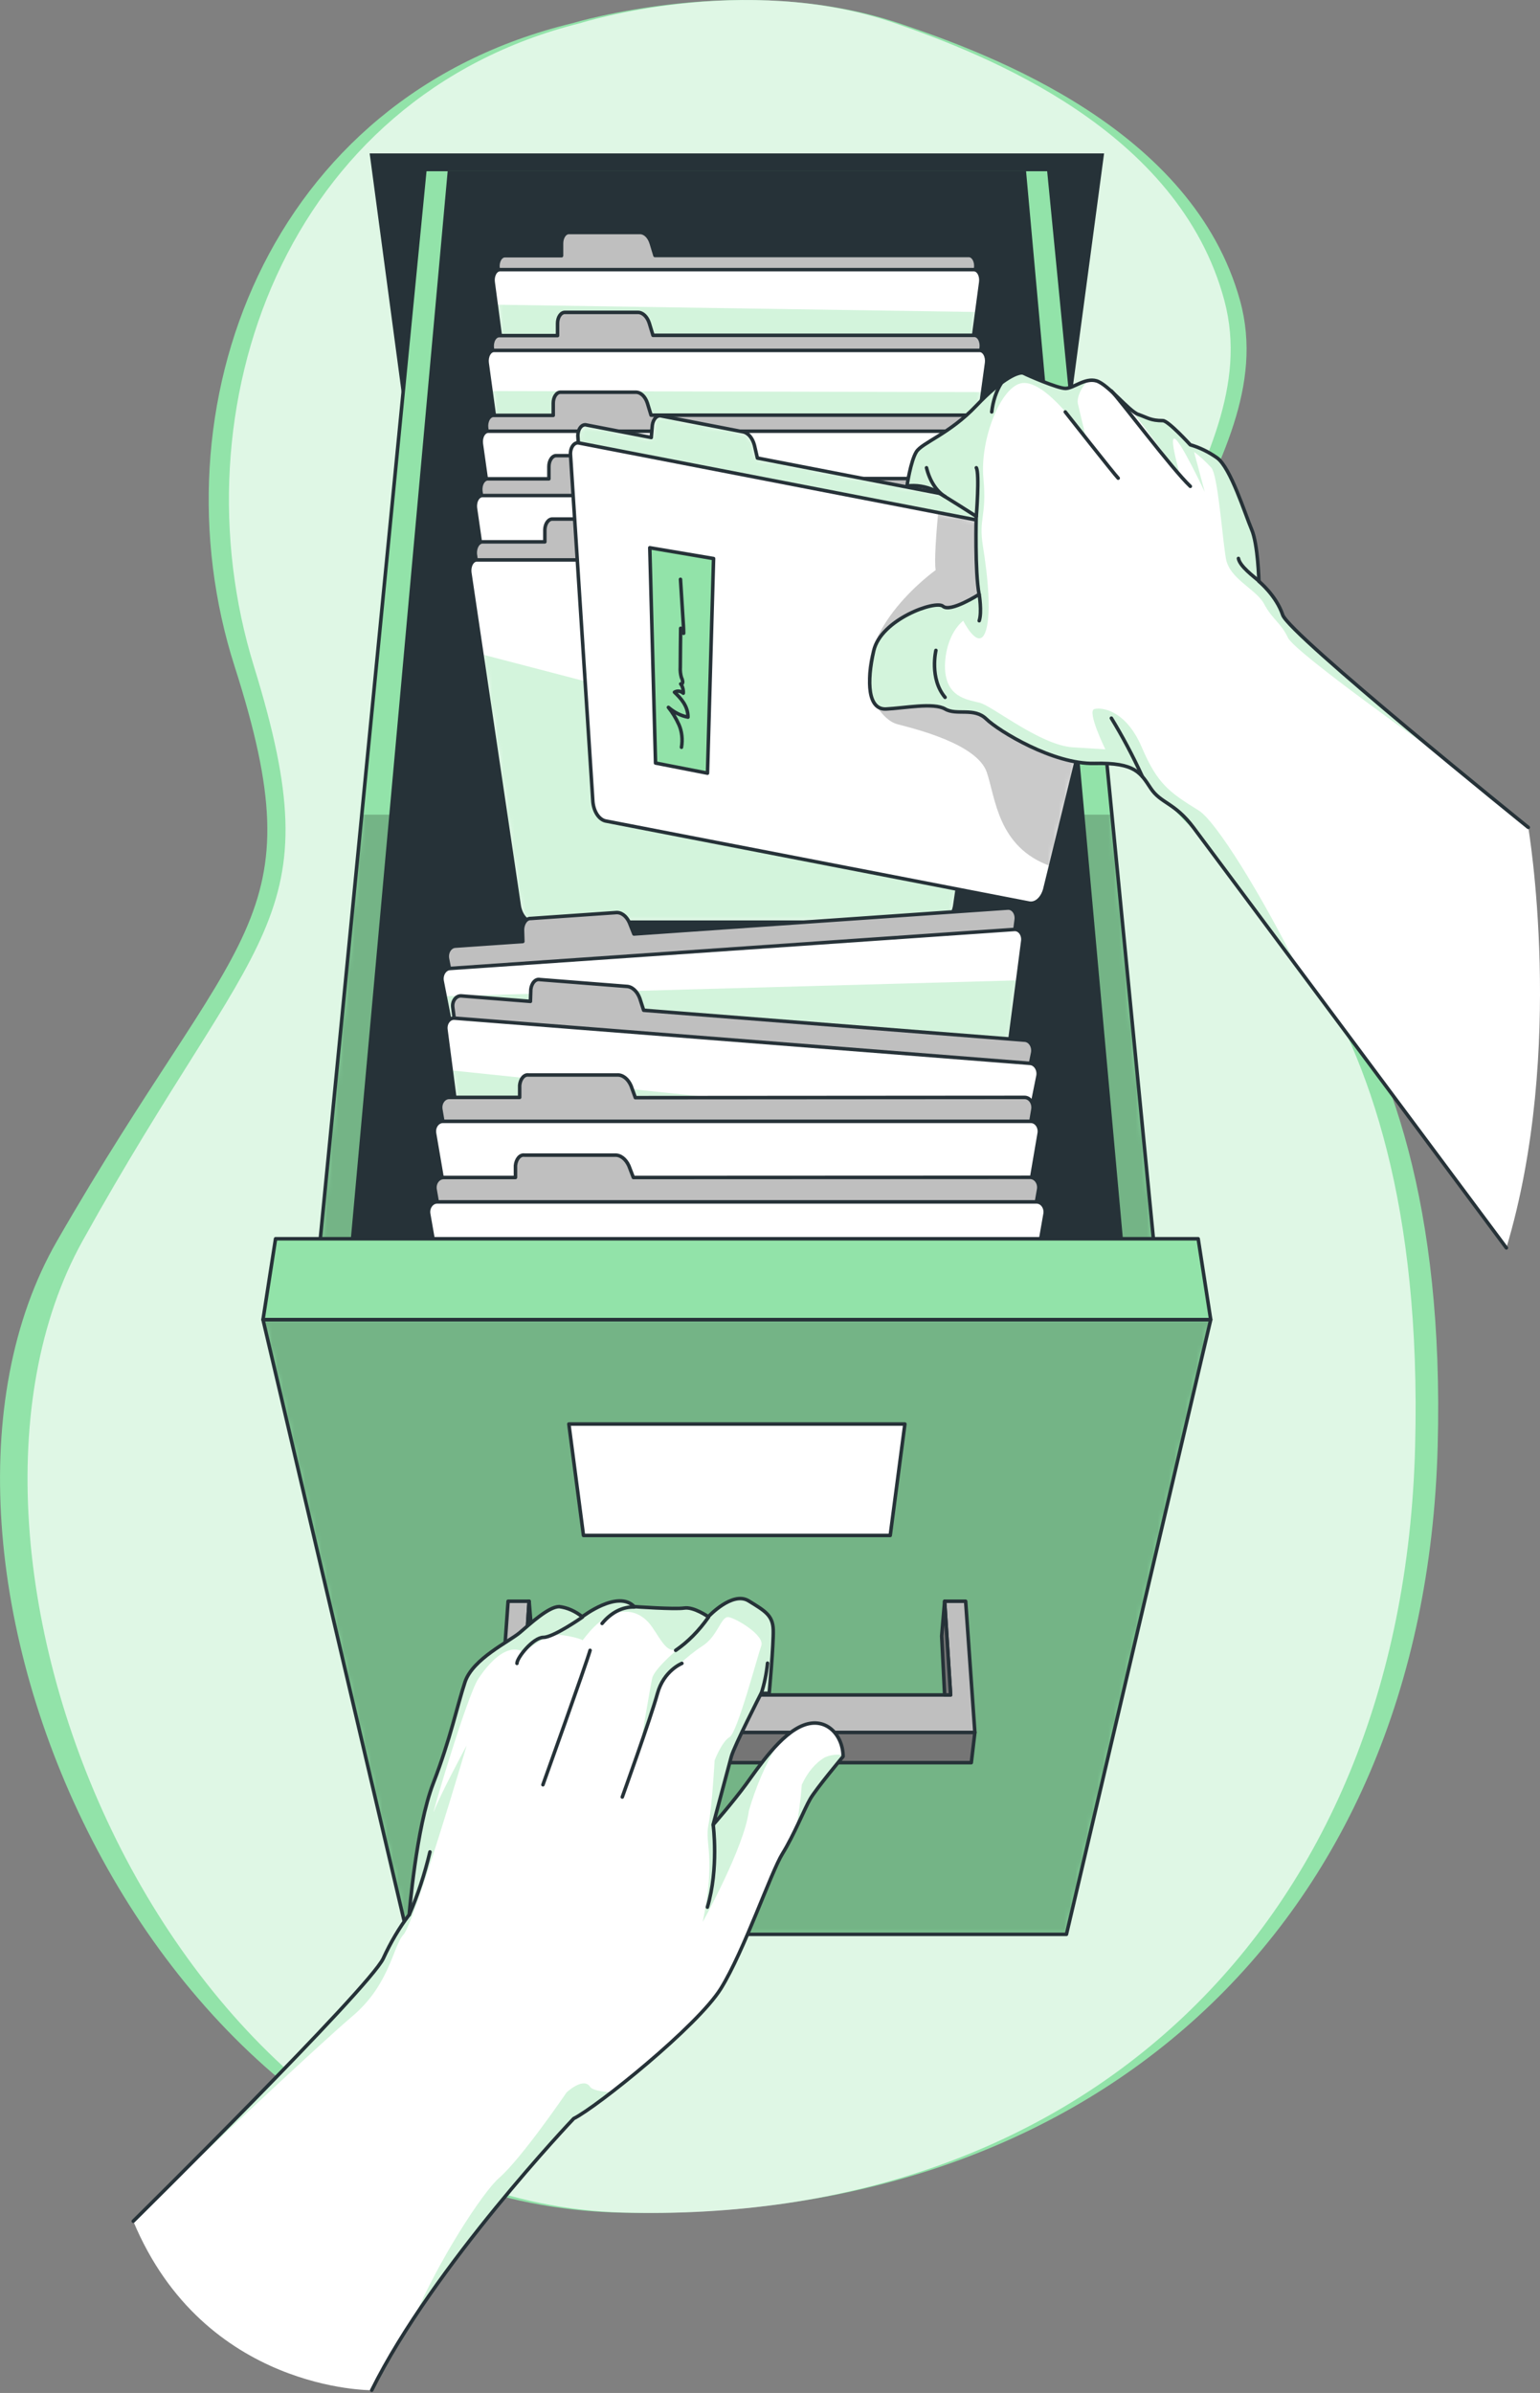 <svg width="280" height="435" viewBox="0 0 280 435" fill="none" xmlns="http://www.w3.org/2000/svg">
<rect x="0" y="0" width="280" height="435" fill="#808080" stroke="none"/>
<g clip-path="url(#clip0_25_14)">
<path d="M104.177 4.193C104.177 4.193 135.156 -5.239 163.344 4.193C180.584 9.96 216.887 23.636 225.461 54.633C234.035 85.63 192.771 112.074 213.042 143.519C221.788 157.085 263.754 174.974 261.394 262.964C259.033 350.954 197.545 404.591 112.094 402.201C26.642 399.81 -22.691 283.084 10.357 225.603C43.405 168.121 57.635 167.952 42.656 121.138C27.677 74.325 48.471 17.59 104.177 4.193Z" fill="#92E3A9"/>
<path opacity="0.7" d="M105.55 4.193C105.55 4.193 135.451 -5.239 162.657 4.193C179.297 9.96 214.337 23.636 222.613 54.633C230.888 85.63 191.061 112.074 210.625 143.519C219.067 157.085 259.573 174.974 257.294 262.964C255.016 350.954 195.669 404.591 113.192 402.201C30.715 399.81 -16.901 283.084 14.997 225.603C46.894 168.121 60.629 167.952 46.171 121.138C31.713 74.325 51.784 17.59 105.55 4.193Z" fill="white"/>
<path d="M187.4 127.523H80.545L67.21 27.889H200.742L187.4 127.523Z" fill="#263238"/>
<path d="M77.229 31.126L57.556 232.157H210.39L190.716 31.126" fill="#92E3A9"/>
<mask id="mask0_25_14" style="mask-type:luminance" maskUnits="userSpaceOnUse" x="57" y="31" width="154" height="202">
<path d="M77.236 31.126L57.556 232.157H210.396L190.716 31.126" fill="white"/>
</mask>
<g mask="url(#mask0_25_14)">
<path opacity="0.3" d="M210.396 232.157H57.556L65.784 148.091H202.167L210.396 232.157Z" fill="black" fill-opacity="0.7"/>
</g>
<path d="M77.229 31.126L57.556 232.157H210.39L190.716 31.126" stroke="#263238" stroke-width="0.64" stroke-linecap="round" stroke-linejoin="round"/>
<path d="M186.558 31.126H81.394L63.159 232.157H204.793L186.558 31.126Z" fill="#263238"/>
<path d="M176.168 46.445H119.083L118.42 44.254C118.242 43.659 117.953 43.155 117.588 42.801C117.224 42.448 116.798 42.26 116.364 42.262H103.421C103.069 42.262 102.732 42.472 102.483 42.845C102.234 43.219 102.095 43.726 102.095 44.254V46.485H91.784C91.598 46.486 91.414 46.548 91.246 46.668C91.078 46.788 90.93 46.962 90.812 47.178C90.694 47.394 90.609 47.647 90.564 47.918C90.519 48.189 90.514 48.472 90.55 48.746L98.985 111.746H168.967L177.401 48.746C177.442 48.469 177.441 48.182 177.398 47.906C177.354 47.63 177.271 47.372 177.152 47.151C177.034 46.93 176.884 46.752 176.713 46.63C176.543 46.508 176.357 46.445 176.168 46.445Z" fill="#BFBFBF" stroke="#263238" stroke-width="0.64" stroke-linecap="round" stroke-linejoin="round"/>
<path d="M178.323 51.276L177.593 56.715L170.1 112.682C169.993 113.522 169.693 114.28 169.254 114.825C168.815 115.371 168.263 115.669 167.693 115.67H100.258C99.688 115.669 99.136 115.371 98.697 114.825C98.258 114.28 97.959 113.522 97.851 112.682L90.212 55.39L89.662 51.276C89.626 51.004 89.63 50.724 89.674 50.455C89.718 50.186 89.801 49.935 89.917 49.719C90.032 49.504 90.178 49.329 90.344 49.207C90.51 49.086 90.691 49.02 90.875 49.015H177.076C177.263 49.013 177.448 49.073 177.618 49.191C177.788 49.31 177.938 49.484 178.057 49.7C178.177 49.917 178.262 50.171 178.308 50.443C178.354 50.716 178.359 51 178.323 51.276Z" fill="white"/>
<mask id="mask1_25_14" style="mask-type:luminance" maskUnits="userSpaceOnUse" x="89" y="49" width="90" height="67">
<path d="M178.323 51.276L177.593 56.715L170.1 112.682C169.993 113.522 169.693 114.28 169.254 114.825C168.815 115.371 168.263 115.669 167.693 115.67H100.258C99.688 115.669 99.136 115.371 98.697 114.825C98.258 114.28 97.959 113.522 97.851 112.682L90.212 55.39L89.662 51.276C89.626 51.004 89.63 50.724 89.674 50.455C89.718 50.186 89.801 49.935 89.917 49.719C90.032 49.504 90.178 49.329 90.344 49.207C90.51 49.086 90.691 49.02 90.875 49.015H177.076C177.263 49.013 177.448 49.073 177.618 49.191C177.788 49.31 177.938 49.484 178.057 49.7C178.177 49.917 178.262 50.171 178.308 50.443C178.354 50.716 178.359 51 178.323 51.276Z" fill="white"/>
</mask>
<g mask="url(#mask1_25_14)">
<path opacity="0.4" d="M177.593 56.715L170.101 112.682C169.993 113.522 169.694 114.28 169.254 114.825C168.815 115.371 168.263 115.669 167.694 115.67H100.258C99.688 115.669 99.136 115.371 98.697 114.825C98.258 114.28 97.959 113.522 97.851 112.682L90.212 55.39L177.593 56.715Z" fill="#92E3A9"/>
</g>
<path d="M178.323 51.276L177.593 56.715L170.1 112.682C169.993 113.522 169.693 114.28 169.254 114.825C168.815 115.371 168.263 115.669 167.693 115.67H100.258C99.688 115.669 99.136 115.371 98.697 114.825C98.258 114.28 97.959 113.522 97.851 112.682L90.212 55.39L89.662 51.276C89.626 51.004 89.63 50.724 89.674 50.455C89.718 50.186 89.801 49.935 89.917 49.719C90.032 49.504 90.178 49.329 90.344 49.207C90.51 49.086 90.691 49.02 90.875 49.015H177.076C177.263 49.013 177.448 49.073 177.618 49.191C177.788 49.31 177.938 49.484 178.057 49.7C178.177 49.917 178.262 50.171 178.308 50.443C178.354 50.716 178.359 51 178.323 51.276Z" stroke="#263238" stroke-width="0.64" stroke-linecap="round" stroke-linejoin="round"/>
<path d="M177.182 60.958H118.725L118.062 58.776C117.874 58.178 117.577 57.672 117.204 57.319C116.832 56.966 116.4 56.78 115.96 56.784H102.698C102.346 56.784 102.009 56.994 101.76 57.368C101.512 57.741 101.372 58.248 101.372 58.776V61.007H90.763C90.575 61.004 90.389 61.063 90.218 61.181C90.047 61.299 89.896 61.472 89.775 61.689C89.655 61.905 89.568 62.159 89.52 62.432C89.473 62.706 89.467 62.991 89.503 63.268L98.123 126.079H169.782L178.402 63.268C178.443 62.993 178.442 62.707 178.399 62.432C178.357 62.157 178.274 61.899 178.158 61.678C178.041 61.456 177.893 61.277 177.724 61.153C177.555 61.028 177.37 60.961 177.182 60.958Z" fill="#BFBFBF" stroke="#263238" stroke-width="0.64" stroke-linecap="round" stroke-linejoin="round"/>
<path d="M179.384 65.958L178.655 71.276L170.969 127.184C170.851 128.034 170.541 128.796 170.092 129.34C169.642 129.885 169.08 130.179 168.503 130.172H99.449C98.872 130.179 98.31 129.885 97.861 129.34C97.411 128.796 97.101 128.034 96.983 127.184L89.271 71.087L88.568 65.958C88.533 65.68 88.539 65.395 88.586 65.122C88.633 64.848 88.72 64.594 88.841 64.378C88.961 64.162 89.112 63.988 89.283 63.87C89.454 63.752 89.64 63.693 89.828 63.697H178.124C178.312 63.693 178.498 63.752 178.669 63.87C178.84 63.988 178.991 64.162 179.111 64.378C179.232 64.594 179.319 64.848 179.366 65.122C179.413 65.395 179.419 65.68 179.384 65.958Z" fill="white"/>
<mask id="mask2_25_14" style="mask-type:luminance" maskUnits="userSpaceOnUse" x="88" y="63" width="92" height="68">
<path d="M179.384 65.958L178.655 71.276L170.969 127.184C170.851 128.034 170.541 128.796 170.092 129.34C169.642 129.885 169.08 130.179 168.503 130.172H99.449C98.872 130.179 98.31 129.885 97.861 129.34C97.411 128.796 97.101 128.034 96.983 127.184L89.271 71.087L88.568 65.958C88.533 65.68 88.539 65.395 88.586 65.122C88.633 64.848 88.72 64.594 88.841 64.378C88.961 64.162 89.112 63.988 89.283 63.87C89.454 63.752 89.64 63.693 89.828 63.697H178.124C178.312 63.693 178.498 63.752 178.669 63.87C178.84 63.988 178.991 64.162 179.111 64.378C179.232 64.594 179.319 64.848 179.366 65.122C179.413 65.395 179.419 65.68 179.384 65.958Z" fill="white"/>
</mask>
<g mask="url(#mask2_25_14)">
<path opacity="0.4" d="M178.655 71.276L170.969 127.184C170.851 128.034 170.541 128.796 170.092 129.34C169.642 129.885 169.08 130.179 168.503 130.172H99.449C98.872 130.179 98.31 129.885 97.861 129.34C97.411 128.796 97.101 128.034 96.983 127.184L89.271 71.087L178.655 71.276Z" fill="#92E3A9"/>
</g>
<path d="M179.384 65.958L178.655 71.276L170.969 127.184C170.851 128.034 170.541 128.796 170.092 129.34C169.642 129.885 169.08 130.179 168.503 130.172H99.449C98.872 130.179 98.31 129.885 97.861 129.34C97.411 128.796 97.101 128.034 96.983 127.184L89.271 71.087L88.568 65.958C88.533 65.68 88.539 65.395 88.586 65.122C88.633 64.848 88.72 64.594 88.841 64.378C88.961 64.162 89.112 63.988 89.283 63.87C89.454 63.752 89.64 63.693 89.828 63.697H178.124C178.312 63.693 178.498 63.752 178.669 63.87C178.84 63.988 178.991 64.162 179.111 64.378C179.232 64.594 179.319 64.848 179.366 65.122C179.413 65.395 179.419 65.68 179.384 65.958Z" stroke="#263238" stroke-width="0.64" stroke-linecap="round" stroke-linejoin="round"/>
<path d="M178.19 75.47H118.374L117.71 73.289C117.515 72.684 117.21 72.176 116.829 71.823C116.449 71.471 116.009 71.288 115.562 71.297H101.956C101.778 71.288 101.601 71.334 101.436 71.431C101.27 71.527 101.119 71.673 100.992 71.859C100.865 72.044 100.763 72.267 100.694 72.512C100.625 72.758 100.59 73.022 100.59 73.289V75.51H89.761C89.572 75.501 89.383 75.556 89.21 75.67C89.036 75.785 88.881 75.956 88.757 76.172C88.633 76.388 88.543 76.642 88.493 76.917C88.443 77.192 88.435 77.48 88.469 77.761L97.307 140.382H170.644L179.483 77.761C179.521 77.478 179.516 77.185 179.468 76.905C179.421 76.625 179.331 76.365 179.207 76.144C179.082 75.924 178.926 75.749 178.75 75.632C178.574 75.515 178.383 75.46 178.19 75.47Z" fill="#BFBFBF" stroke="#263238" stroke-width="0.64" stroke-linecap="round" stroke-linejoin="round"/>
<path d="M179.158 78.388H88.793C88.605 78.379 88.417 78.434 88.244 78.548C88.071 78.662 87.918 78.833 87.794 79.047C87.671 79.262 87.581 79.516 87.531 79.79C87.482 80.063 87.473 80.35 87.507 80.629L96.127 141.677C96.254 142.534 96.574 143.3 97.033 143.845C97.492 144.389 98.062 144.679 98.647 144.665H169.312C169.897 144.679 170.467 144.389 170.926 143.845C171.385 143.3 171.705 142.534 171.831 141.677L180.451 80.629C180.485 80.349 180.477 80.061 180.427 79.787C180.377 79.513 180.287 79.258 180.162 79.043C180.038 78.828 179.884 78.658 179.71 78.544C179.536 78.431 179.348 78.378 179.158 78.388Z" fill="white" stroke="#263238" stroke-width="0.64" stroke-linecap="round" stroke-linejoin="round"/>
<path d="M179.205 86.994H118.015L117.319 84.823C117.114 84.215 116.8 83.706 116.412 83.354C116.024 83.002 115.578 82.821 115.124 82.831H101.2C101.019 82.816 100.839 82.856 100.67 82.95C100.5 83.043 100.345 83.187 100.214 83.374C100.083 83.56 99.979 83.785 99.908 84.034C99.837 84.283 99.8 84.552 99.801 84.823V87.044H88.747C88.556 87.029 88.365 87.08 88.188 87.191C88.011 87.302 87.853 87.472 87.726 87.687C87.599 87.902 87.505 88.157 87.453 88.434C87.4 88.71 87.389 89.001 87.421 89.285L96.459 151.727H171.486L180.524 89.285C180.562 88.999 180.555 88.703 180.505 88.421C180.456 88.138 180.364 87.877 180.236 87.656C180.109 87.435 179.95 87.261 179.771 87.146C179.593 87.032 179.399 86.98 179.205 86.994Z" fill="#BFBFBF" stroke="#263238" stroke-width="0.64" stroke-linecap="round" stroke-linejoin="round"/>
<path d="M180.193 90.082H87.759C87.568 90.067 87.377 90.118 87.2 90.229C87.023 90.34 86.866 90.51 86.738 90.725C86.611 90.94 86.517 91.195 86.465 91.472C86.412 91.748 86.401 92.039 86.433 92.323L95.245 153.191C95.39 154.047 95.724 154.803 96.193 155.335C96.662 155.867 97.237 156.144 97.825 156.119H170.101C170.688 156.144 171.264 155.867 171.733 155.335C172.202 154.803 172.536 154.047 172.68 153.191L181.493 92.323C181.524 92.043 181.514 91.755 181.462 91.482C181.411 91.208 181.32 90.955 181.196 90.741C181.071 90.526 180.917 90.356 180.744 90.242C180.57 90.128 180.382 90.073 180.193 90.082Z" fill="white" stroke="#263238" stroke-width="0.64" stroke-linecap="round" stroke-linejoin="round"/>
<path d="M180.213 98.518H117.657L116.948 96.347C116.733 95.735 116.409 95.224 116.012 94.872C115.615 94.52 115.161 94.341 114.7 94.355H100.49C100.131 94.328 99.779 94.516 99.511 94.878C99.244 95.24 99.083 95.747 99.064 96.287V98.498H87.739C87.551 98.496 87.364 98.555 87.192 98.669C87.02 98.784 86.866 98.953 86.74 99.164C86.615 99.375 86.521 99.624 86.464 99.894C86.408 100.164 86.39 100.449 86.413 100.73L95.656 162.982H172.322L181.565 100.73C181.586 100.447 181.567 100.16 181.508 99.89C181.449 99.62 181.352 99.371 181.224 99.162C181.096 98.952 180.939 98.787 180.765 98.675C180.59 98.564 180.402 98.511 180.213 98.518Z" fill="#BFBFBF" stroke="#263238" stroke-width="0.64" stroke-linecap="round" stroke-linejoin="round"/>
<path d="M181.221 101.785H86.731C86.541 101.773 86.351 101.824 86.176 101.935C86 102.047 85.843 102.215 85.716 102.429C85.59 102.642 85.496 102.895 85.442 103.17C85.388 103.445 85.376 103.734 85.405 104.016L87.62 118.957L94.41 164.705C94.568 165.57 94.916 166.33 95.397 166.862C95.879 167.393 96.465 167.665 97.062 167.633H170.93C171.527 167.665 172.114 167.393 172.595 166.862C173.076 166.33 173.424 165.57 173.582 164.705L176.897 142.264L182.573 104.026C182.605 103.739 182.593 103.445 182.538 103.167C182.483 102.888 182.387 102.631 182.257 102.416C182.127 102.2 181.966 102.032 181.787 101.922C181.607 101.813 181.414 101.766 181.221 101.785Z" fill="white"/>
<mask id="mask3_25_14" style="mask-type:luminance" maskUnits="userSpaceOnUse" x="85" y="101" width="98" height="67">
<path d="M181.221 101.785H86.731C86.541 101.773 86.351 101.824 86.176 101.935C86 102.047 85.843 102.215 85.716 102.429C85.59 102.642 85.496 102.895 85.442 103.17C85.388 103.445 85.376 103.734 85.405 104.016L87.62 118.957L94.41 164.705C94.568 165.57 94.916 166.33 95.397 166.862C95.879 167.393 96.465 167.665 97.062 167.633H170.93C171.527 167.665 172.114 167.393 172.595 166.862C173.076 166.33 173.424 165.57 173.582 164.705L176.897 142.264L182.573 104.026C182.605 103.739 182.593 103.445 182.538 103.167C182.483 102.888 182.387 102.631 182.257 102.416C182.127 102.2 181.966 102.032 181.787 101.922C181.607 101.813 181.414 101.766 181.221 101.785Z" fill="white"/>
</mask>
<g mask="url(#mask3_25_14)">
<path opacity="0.4" d="M87.593 118.947L94.383 164.695C94.541 165.56 94.889 166.32 95.37 166.852C95.852 167.383 96.439 167.655 97.036 167.623H170.93C171.527 167.655 172.113 167.383 172.595 166.852C173.076 166.32 173.424 165.56 173.582 164.695L176.897 142.254L87.593 118.947Z" fill="#92E3A9"/>
</g>
<path d="M181.221 101.785H86.731C86.541 101.773 86.351 101.824 86.176 101.935C86 102.047 85.843 102.215 85.716 102.429C85.59 102.642 85.496 102.895 85.442 103.17C85.388 103.445 85.376 103.734 85.405 104.016L87.62 118.957L94.41 164.705C94.568 165.57 94.916 166.33 95.397 166.862C95.879 167.393 96.465 167.665 97.062 167.633H170.93C171.527 167.665 172.114 167.393 172.595 166.862C173.076 166.33 173.424 165.57 173.582 164.705L176.897 142.264L182.573 104.026C182.605 103.739 182.593 103.445 182.538 103.167C182.483 102.888 182.387 102.631 182.257 102.416C182.127 102.2 181.966 102.032 181.787 101.922C181.607 101.813 181.414 101.766 181.221 101.785Z" stroke="#263238" stroke-width="0.64" stroke-linecap="round" stroke-linejoin="round"/>
<path d="M115.257 169.785L114.422 167.693C114.148 167.089 113.772 166.605 113.333 166.29C112.894 165.975 112.407 165.84 111.922 165.9L96.485 166.966C96.114 166.944 95.75 167.139 95.472 167.51C95.194 167.882 95.022 168.401 94.993 168.958L95.06 171.149L82.753 171.996C81.811 172.056 81.135 173.171 81.361 174.297L93.296 235.055L176.606 229.298L184.768 167.175C184.914 166.02 184.178 165.004 183.23 165.074L115.257 169.785Z" fill="#BFBFBF" stroke="#263238" stroke-width="0.64" stroke-linecap="round" stroke-linejoin="round"/>
<path d="M185.961 171.06L185.033 178.211L178.024 231.629C177.851 232.53 177.485 233.321 176.983 233.879C176.481 234.437 175.87 234.731 175.246 234.717L94.966 240.255C94.345 240.356 93.719 240.148 93.185 239.662C92.65 239.176 92.237 238.439 92.009 237.565L80.929 181.09L80.392 178.351C80.173 177.225 80.85 176.11 81.791 176.05L184.443 168.958C185.378 168.898 186.114 169.914 185.961 171.06Z" fill="white"/>
<mask id="mask4_25_14" style="mask-type:luminance" maskUnits="userSpaceOnUse" x="80" y="168" width="106" height="73">
<path d="M185.961 171.06L185.033 178.211L178.024 231.629C177.851 232.53 177.485 233.321 176.983 233.879C176.481 234.437 175.87 234.731 175.246 234.717L94.966 240.255C94.345 240.356 93.719 240.148 93.185 239.662C92.65 239.176 92.237 238.439 92.009 237.565L80.929 181.09L80.392 178.351C80.173 177.225 80.85 176.11 81.791 176.05L184.443 168.958C185.378 168.898 186.114 169.914 185.961 171.06Z" fill="white"/>
</mask>
<g mask="url(#mask4_25_14)">
<path opacity="0.4" d="M185.033 178.211L178.024 231.629C177.851 232.53 177.485 233.321 176.983 233.879C176.481 234.437 175.871 234.731 175.246 234.717L94.967 240.255C94.346 240.356 93.719 240.148 93.185 239.662C92.65 239.176 92.237 238.439 92.009 237.565L80.929 181.09L185.033 178.211Z" fill="#92E3A9"/>
</g>
<path d="M185.961 171.06L185.033 178.211L178.024 231.629C177.851 232.53 177.485 233.321 176.983 233.879C176.481 234.437 175.87 234.731 175.246 234.717L94.966 240.255C94.345 240.356 93.719 240.148 93.185 239.662C92.65 239.176 92.237 238.439 92.009 237.565L80.929 181.09L80.392 178.351C80.173 177.225 80.85 176.11 81.791 176.05L184.443 168.958C185.378 168.898 186.114 169.914 185.961 171.06Z" stroke="#263238" stroke-width="0.64" stroke-linecap="round" stroke-linejoin="round"/>
<path d="M117.028 183.65L116.318 181.458C116.074 180.813 115.721 180.274 115.295 179.897C114.87 179.52 114.386 179.316 113.891 179.307L98.169 178.072C97.793 177.985 97.409 178.123 97.099 178.456C96.789 178.789 96.578 179.291 96.512 179.855L96.439 182.036L83.893 181.04C82.932 180.96 82.176 181.966 82.322 183.112L90.431 245.155L175.392 251.829L187.759 191.399C187.984 190.273 187.301 189.158 186.34 189.088L117.028 183.65Z" fill="#BFBFBF" stroke="#263238" stroke-width="0.64" stroke-linecap="round" stroke-linejoin="round"/>
<path d="M188.72 195.612L186.731 205.453L176.692 254.518C176.45 255.395 176.023 256.13 175.477 256.608C174.931 257.087 174.296 257.283 173.668 257.167L91.797 250.743C91.165 250.757 90.548 250.461 90.038 249.9C89.528 249.34 89.154 248.544 88.972 247.635L82.043 194.576L81.075 187.156C80.923 186.01 81.685 185.004 82.647 185.084L187.301 193.301C188.263 193.381 188.952 194.497 188.72 195.612Z" fill="white"/>
<mask id="mask5_25_14" style="mask-type:luminance" maskUnits="userSpaceOnUse" x="81" y="185" width="108" height="73">
<path d="M188.72 195.612L186.731 205.453L176.692 254.518C176.45 255.395 176.023 256.13 175.477 256.608C174.931 257.087 174.296 257.283 173.668 257.167L91.797 250.743C91.165 250.757 90.548 250.461 90.038 249.9C89.528 249.34 89.154 248.544 88.972 247.635L82.043 194.576L81.075 187.156C80.923 186.01 81.685 185.004 82.647 185.084L187.301 193.301C188.263 193.381 188.952 194.497 188.72 195.612Z" fill="white"/>
</mask>
<g mask="url(#mask5_25_14)">
<path opacity="0.4" d="M186.704 205.453L176.665 254.518C176.423 255.395 175.997 256.13 175.451 256.608C174.904 257.087 174.269 257.283 173.641 257.167L91.771 250.743C91.139 250.757 90.521 250.461 90.011 249.9C89.502 249.34 89.127 248.544 88.946 247.635L82.017 194.576L186.704 205.453Z" fill="#92E3A9"/>
</g>
<path d="M188.72 195.612L186.731 205.453L176.692 254.518C176.45 255.395 176.023 256.13 175.477 256.608C174.931 257.087 174.296 257.283 173.668 257.167L91.797 250.743C91.165 250.757 90.548 250.461 90.038 249.9C89.528 249.34 89.154 248.544 88.972 247.635L82.043 194.576L81.075 187.156C80.923 186.01 81.685 185.004 82.647 185.084L187.301 193.301C188.263 193.381 188.952 194.497 188.72 195.612Z" stroke="#263238" stroke-width="0.64" stroke-linecap="round" stroke-linejoin="round"/>
<path d="M115.516 199.536L114.747 197.405C114.474 196.771 114.097 196.254 113.652 195.904C113.207 195.555 112.709 195.386 112.207 195.413H96.101C95.719 195.351 95.336 195.515 95.034 195.87C94.732 196.225 94.534 196.744 94.483 197.315V199.487H81.672C80.691 199.487 79.955 200.542 80.147 201.678L90.597 262.805H177.355L187.805 201.678C187.997 200.542 187.261 199.487 186.28 199.487L115.516 199.536Z" fill="#BFBFBF" stroke="#263238" stroke-width="0.64" stroke-linecap="round" stroke-linejoin="round"/>
<path d="M175.75 268.492H92.202C90.756 268.492 89.503 267.287 89.218 265.624L79.006 206.031C78.807 204.895 79.543 203.839 80.531 203.839H187.42C188.408 203.839 189.144 204.895 188.945 206.031L178.76 265.624C178.475 267.287 177.222 268.492 175.75 268.492Z" fill="white" stroke="#263238" stroke-width="0.64" stroke-linecap="round" stroke-linejoin="round"/>
<path d="M115.158 214.049L114.342 211.927C114.056 211.299 113.667 210.79 113.214 210.45C112.76 210.11 112.256 209.95 111.749 209.985H95.371C94.985 209.917 94.597 210.077 94.288 210.432C93.98 210.788 93.776 211.31 93.72 211.887V214.049H80.664C79.656 214.049 78.907 215.105 79.106 216.24L89.762 277.178H178.19L188.846 216.21C189.045 215.075 188.296 214.019 187.288 214.019L115.158 214.049Z" fill="#BFBFBF" stroke="#263238" stroke-width="0.64" stroke-linecap="round" stroke-linejoin="round"/>
<path d="M176.586 282.945H91.366C89.894 282.945 88.621 281.74 88.329 280.076L77.939 220.672C77.747 219.537 78.496 218.481 79.497 218.481H188.455C189.456 218.481 190.205 219.537 190.013 220.672L179.623 280.076C179.331 281.779 178.058 282.945 176.586 282.945Z" fill="white" stroke="#263238" stroke-width="0.64" stroke-linecap="round" stroke-linejoin="round"/>
<path d="M193.898 351.632H74.053L47.821 239.886H220.13L193.898 351.632Z" fill="#92E3A9"/>
<mask id="mask6_25_14" style="mask-type:luminance" maskUnits="userSpaceOnUse" x="47" y="239" width="174" height="113">
<path d="M193.898 351.642H74.053L47.821 239.896H220.13L193.898 351.642Z" fill="white"/>
</mask>
<g mask="url(#mask6_25_14)">
<path opacity="0.3" d="M193.898 351.632H74.053L47.821 239.886H220.13L193.898 351.632Z" fill="black" fill-opacity="0.7"/>
</g>
<path d="M193.898 351.632H74.053L47.821 239.886H220.13L193.898 351.632Z" stroke="#263238" stroke-width="0.64" stroke-linecap="round" stroke-linejoin="round"/>
<path d="M217.849 225.185H50.102L47.821 239.886H220.13L217.849 225.185Z" fill="#92E3A9" stroke="#263238" stroke-width="0.64" stroke-linecap="round" stroke-linejoin="round"/>
<path d="M92.38 291.082L90.696 314.938H177.248L175.571 291.082H171.752L172.839 308.115H95.106L96.2 291.082H92.38Z" fill="#BFBFBF" stroke="#263238" stroke-width="0.64" stroke-linecap="round" stroke-linejoin="round"/>
<path d="M176.599 320.426H91.353L90.696 314.938H177.248L176.599 320.426Z" fill="#757575" stroke="#263238" stroke-width="0.64" stroke-linecap="round" stroke-linejoin="round"/>
<path d="M171.752 291.082L171.215 297.407L171.752 308.115H172.839L171.752 291.082Z" fill="#757575" stroke="#263238" stroke-width="0.64" stroke-linecap="round" stroke-linejoin="round"/>
<path d="M96.2 291.082L96.731 297.407L96.2 308.115H95.106L96.2 291.082Z" fill="#757575" stroke="#263238" stroke-width="0.64" stroke-linecap="round" stroke-linejoin="round"/>
<path d="M161.859 279.12H106.087L103.428 258.87H164.524L161.859 279.12Z" fill="white" stroke="#263238" stroke-width="0.64" stroke-linecap="round" stroke-linejoin="round"/>
<path d="M137.709 83.269L137.165 80.928C136.989 80.261 136.694 79.68 136.313 79.248C135.932 78.816 135.479 78.55 135.003 78.478L120.256 75.619C119.89 75.514 119.511 75.631 119.201 75.944C118.892 76.258 118.678 76.743 118.605 77.293L118.413 79.534L106.663 77.263C106.468 77.201 106.266 77.207 106.072 77.279C105.878 77.351 105.698 77.488 105.544 77.68C105.391 77.871 105.268 78.112 105.185 78.385C105.102 78.658 105.061 78.955 105.065 79.255L109.249 144.137L188.819 159.546L203.818 98.379C203.872 98.091 203.882 97.789 203.848 97.494C203.814 97.2 203.736 96.921 203.62 96.678C203.504 96.435 203.353 96.234 203.178 96.091C203.004 95.947 202.81 95.865 202.611 95.849L137.709 83.269Z" fill="white"/>
<mask id="mask7_25_14" style="mask-type:luminance" maskUnits="userSpaceOnUse" x="105" y="75" width="99" height="85">
<path d="M137.709 83.269L137.165 80.928C136.989 80.261 136.694 79.68 136.313 79.248C135.932 78.816 135.479 78.55 135.003 78.478L120.256 75.619C119.89 75.514 119.511 75.631 119.201 75.944C118.892 76.258 118.678 76.743 118.605 77.293L118.413 79.534L106.663 77.263C106.468 77.201 106.266 77.207 106.072 77.279C105.878 77.351 105.698 77.488 105.544 77.68C105.391 77.871 105.268 78.112 105.185 78.385C105.102 78.658 105.061 78.955 105.065 79.255L109.249 144.137L188.819 159.546L203.818 98.379C203.872 98.091 203.882 97.789 203.848 97.494C203.814 97.2 203.736 96.921 203.62 96.678C203.504 96.435 203.353 96.234 203.178 96.091C203.004 95.947 202.81 95.865 202.611 95.849L137.709 83.269Z" fill="white"/>
</mask>
<g mask="url(#mask7_25_14)">
<path opacity="0.4" d="M137.709 83.269L137.165 80.928C136.989 80.261 136.694 79.68 136.313 79.248C135.932 78.816 135.479 78.55 135.003 78.478L120.256 75.619C119.89 75.514 119.511 75.631 119.201 75.944C118.892 76.258 118.678 76.743 118.605 77.293L118.413 79.534L106.663 77.263C106.468 77.201 106.266 77.207 106.072 77.279C105.878 77.351 105.698 77.488 105.544 77.68C105.391 77.871 105.268 78.112 105.185 78.385C105.102 78.658 105.061 78.955 105.065 79.255L109.249 144.137L188.819 159.546L203.818 98.379C203.872 98.091 203.882 97.789 203.848 97.494C203.814 97.2 203.736 96.921 203.62 96.678C203.504 96.435 203.353 96.234 203.178 96.091C203.004 95.947 202.81 95.865 202.611 95.849L137.709 83.269Z" fill="#92E3A9"/>
</g>
<path d="M137.709 83.269L137.165 80.928C136.989 80.261 136.694 79.68 136.313 79.248C135.932 78.816 135.479 78.55 135.003 78.478L120.256 75.619C119.89 75.514 119.511 75.631 119.201 75.944C118.892 76.258 118.678 76.743 118.605 77.293L118.413 79.534L106.663 77.263C106.468 77.201 106.266 77.207 106.072 77.279C105.878 77.351 105.698 77.488 105.544 77.68C105.391 77.871 105.268 78.112 105.185 78.385C105.102 78.658 105.061 78.955 105.065 79.255L109.249 144.137L188.819 159.546L203.818 98.379C203.872 98.091 203.882 97.789 203.848 97.494C203.814 97.2 203.736 96.921 203.62 96.678C203.504 96.435 203.353 96.234 203.178 96.091C203.004 95.947 202.81 95.865 202.611 95.849L137.709 83.269Z" stroke="#263238" stroke-width="0.64" stroke-linecap="round" stroke-linejoin="round"/>
<path d="M204.581 102.054L191.001 157.444L189.953 161.707C189.708 162.557 189.28 163.258 188.738 163.699C188.196 164.14 187.571 164.294 186.963 164.137L110.277 149.276C109.663 149.195 109.085 148.807 108.635 148.173C108.185 147.539 107.89 146.696 107.798 145.78L103.72 82.532C103.715 82.232 103.756 81.935 103.839 81.662C103.922 81.389 104.045 81.148 104.198 80.956C104.352 80.765 104.533 80.628 104.726 80.556C104.92 80.484 105.122 80.478 105.318 80.54L170.578 93.179L203.374 99.524C203.573 99.54 203.767 99.623 203.941 99.766C204.116 99.91 204.267 100.11 204.383 100.353C204.499 100.596 204.577 100.875 204.611 101.17C204.645 101.464 204.635 101.766 204.581 102.054Z" fill="white"/>
<mask id="mask8_25_14" style="mask-type:luminance" maskUnits="userSpaceOnUse" x="103" y="80" width="102" height="85">
<path d="M204.581 102.054L191.001 157.444L189.953 161.707C189.708 162.557 189.28 163.258 188.738 163.699C188.196 164.14 187.571 164.294 186.963 164.137L110.277 149.276C109.663 149.195 109.085 148.807 108.635 148.173C108.185 147.539 107.89 146.696 107.798 145.78L103.72 82.532C103.715 82.232 103.756 81.935 103.839 81.662C103.922 81.389 104.045 81.148 104.198 80.956C104.352 80.765 104.533 80.628 104.726 80.556C104.92 80.484 105.122 80.478 105.318 80.54L170.578 93.179L203.374 99.524C203.573 99.54 203.767 99.623 203.941 99.766C204.116 99.91 204.267 100.11 204.383 100.353C204.499 100.596 204.577 100.875 204.611 101.17C204.645 101.464 204.635 101.766 204.581 102.054Z" fill="white"/>
</mask>
<g mask="url(#mask8_25_14)">
<path opacity="0.3" d="M204.581 102.054L191.001 157.444C181.38 154.027 181.015 145.023 179.404 140.362C177.627 135.222 166.361 132.493 163.211 131.666C160.062 130.84 158.145 126.049 158.145 126.049C155.307 114.096 170.121 103.638 170.121 103.638C169.829 101.994 170.26 96.606 170.572 93.199L203.368 99.544C203.566 99.559 203.759 99.64 203.933 99.782C204.107 99.924 204.258 100.122 204.374 100.363C204.491 100.604 204.57 100.881 204.605 101.173C204.641 101.466 204.633 101.767 204.581 102.054Z" fill="black" fill-opacity="0.7"/>
</g>
<path d="M204.581 102.054L191.001 157.444L189.953 161.707C189.708 162.557 189.28 163.258 188.738 163.699C188.196 164.14 187.571 164.294 186.963 164.137L110.277 149.276C109.663 149.195 109.085 148.807 108.635 148.173C108.185 147.539 107.89 146.696 107.798 145.78L103.72 82.532C103.715 82.232 103.756 81.935 103.839 81.662C103.922 81.389 104.045 81.148 104.198 80.956C104.352 80.765 104.533 80.628 104.726 80.556C104.92 80.484 105.122 80.478 105.318 80.54L170.578 93.179L203.374 99.524C203.573 99.54 203.767 99.623 203.941 99.766C204.116 99.91 204.267 100.11 204.383 100.353C204.499 100.596 204.577 100.875 204.611 101.17C204.645 101.464 204.635 101.766 204.581 102.054Z" stroke="#263238" stroke-width="0.64" stroke-linecap="round" stroke-linejoin="round"/>
<path d="M118.142 99.574L119.189 138.708L128.632 140.551L129.739 101.536L118.142 99.574Z" fill="#92E3A9" stroke="#263238" stroke-width="0.64" stroke-linecap="round" stroke-linejoin="round"/>
<path d="M123.904 135.84C124.024 135.148 124.045 134.425 123.966 133.72C123.887 133.014 123.71 132.342 123.446 131.746C122.91 130.563 122.264 129.5 121.53 128.589C122.626 129.532 123.836 130.135 125.091 130.362C125.091 128.32 123.764 126.905 122.631 125.83C122.89 125.678 123.169 125.616 123.446 125.647C123.724 125.678 123.993 125.802 124.235 126.009C124.252 125.692 124.218 125.374 124.136 125.082C124.054 124.789 123.927 124.53 123.764 124.326C123.91 124.515 124.136 124.216 124.129 123.937C124.094 123.657 124.014 123.394 123.897 123.17C123.719 122.567 123.648 121.905 123.691 121.248C123.691 118.907 123.738 116.557 123.758 114.216C123.78 114.43 123.843 114.63 123.94 114.791C124.036 114.952 124.162 115.067 124.301 115.122C124.301 114.196 124.229 113.27 124.169 112.343C124.023 110.003 123.877 107.652 123.725 105.311" stroke="#263238" stroke-width="0.64" stroke-linecap="round" stroke-linejoin="round"/>
<path d="M273.886 226.848C273.886 226.848 220.375 154.934 216.967 150.402C213.559 145.87 211.066 146.069 209.229 143.31C207.392 140.551 206.471 138.589 198.998 138.778C191.525 138.967 181.552 132.872 179.324 130.7C177.096 128.529 173.946 130.113 171.844 128.887C169.742 127.662 164.371 128.738 161.089 128.887C157.807 129.037 157.548 124.007 158.861 118.29C160.174 112.572 170.134 109.036 171.46 110.212C172.786 111.387 178.018 108.05 178.018 108.05C177.229 103.907 177.494 93.857 177.494 93.857C177.494 93.857 171.984 90.311 169.888 89.136C168.274 88.404 166.582 88.137 164.902 88.349C164.902 88.349 165.565 83.827 166.606 82.143C167.647 80.46 172.64 78.886 177.494 73.767C182.348 68.647 185.365 67.462 186.114 67.85C186.863 68.239 192.281 70.609 193.726 70.609C195.172 70.609 197.267 68.617 199.362 69.235C201.458 69.852 205.264 74.753 206.968 75.34C208.672 75.928 209.196 76.466 211.43 76.466C212.412 76.466 216.417 80.859 216.417 80.859C218.094 81.34 219.724 82.132 221.271 83.219C223.757 84.992 226.383 93.468 227.563 96.227C228.744 98.986 228.889 105.68 228.889 105.68C228.889 105.68 232.039 108.24 233.219 111.785C234.4 115.331 277.865 150.402 277.865 150.402C277.865 150.402 284.714 190.732 273.886 226.848Z" fill="white"/>
<path opacity="0.4" d="M235.786 175.622C226.198 162.733 218.241 152.055 216.994 150.402C213.579 145.87 211.093 146.069 209.256 143.31C207.419 140.551 206.497 138.589 199.025 138.778C191.552 138.967 181.579 132.872 179.351 130.7C177.123 128.529 173.973 130.113 171.871 128.887C169.769 127.662 164.398 128.738 161.116 128.887C157.834 129.037 157.575 124.007 158.888 118.29C160.201 112.572 170.161 109.036 171.487 110.212C172.813 111.387 178.045 108.05 178.045 108.05C177.256 103.907 177.521 93.857 177.521 93.857C177.521 93.857 172.011 90.311 169.915 89.136C168.301 88.404 166.609 88.137 164.929 88.349C164.929 88.349 165.592 83.827 166.633 82.143C167.674 80.46 172.667 78.886 177.521 73.767C182.375 68.647 185.392 67.462 186.141 67.85C186.89 68.239 192.307 70.609 193.753 70.609C194.847 70.609 196.326 69.474 197.897 69.185C196.624 70.251 195.742 72.283 195.981 73.368C196.359 75.082 197.426 79.444 197.486 79.723C197.201 79.305 190.325 69.105 185.882 69.633C182.043 70.081 178.144 79.793 178.801 86.924C179.457 94.056 177.866 94.056 178.728 99.375C179.59 104.694 180.372 112.184 179.059 115.142C177.746 118.1 175.127 112.841 175.127 112.841C174.144 113.652 173.319 114.837 172.737 116.278C172.155 117.719 171.836 119.364 171.812 121.049C171.812 126.766 175.79 127.154 178.137 127.752C180.485 128.35 189.145 135.471 195.059 135.85L200.974 136.218C200.974 136.218 197.559 129.246 198.985 128.887C200.41 128.529 204.754 129.166 207.605 135.86C210.456 142.553 212.644 144.037 217.929 147.324C221.052 149.207 229.288 162.564 235.786 175.622Z" fill="#92E3A9"/>
<path opacity="0.4" d="M261.991 137.423C261.188 136.856 235.467 118.648 234.174 115.929C232.881 113.21 231.29 112.542 229.844 109.803C228.399 107.064 223.552 105.291 222.895 101.546C222.239 97.801 221.45 86.436 220.243 85.032C219.251 83.939 218.2 82.972 217.1 82.143L219.049 89.444C219.049 89.444 214.607 79.992 213.553 79.733C212.498 79.474 214.693 86.606 214.501 86.386C214.308 86.167 209.494 79.414 205.463 74.295C205.941 74.728 206.457 75.063 206.995 75.291C208.705 75.878 209.223 76.416 211.457 76.416C212.439 76.416 216.444 80.809 216.444 80.809C218.12 81.29 219.751 82.083 221.297 83.169C223.784 84.942 226.41 93.418 227.59 96.177C228.77 98.937 228.916 105.63 228.916 105.63C228.916 105.63 232.066 108.19 233.246 111.736C233.956 113.887 249.465 127.045 261.991 137.423Z" fill="#92E3A9"/>
<path d="M273.886 226.848C273.886 226.848 220.375 154.934 216.967 150.402C213.559 145.87 211.066 146.069 209.229 143.31C207.392 140.551 206.471 138.589 198.998 138.778C191.525 138.967 181.552 132.872 179.324 130.7C177.096 128.529 173.946 130.113 171.844 128.887C169.742 127.662 164.371 128.738 161.089 128.887C157.807 129.037 157.548 124.007 158.861 118.29C160.174 112.572 170.134 109.036 171.46 110.212C172.786 111.387 178.018 108.05 178.018 108.05C177.229 103.907 177.494 93.857 177.494 93.857C177.494 93.857 171.984 90.311 169.888 89.136C168.274 88.404 166.582 88.137 164.902 88.349C164.902 88.349 165.565 83.827 166.606 82.143C167.647 80.46 172.64 78.886 177.494 73.767C182.348 68.647 185.365 67.462 186.114 67.85C186.863 68.239 192.281 70.609 193.726 70.609C195.172 70.609 197.267 68.617 199.362 69.235C201.458 69.852 205.264 74.753 206.968 75.34C208.672 75.928 209.196 76.466 211.43 76.466C212.412 76.466 216.417 80.859 216.417 80.859C218.094 81.34 219.724 82.132 221.271 83.219C223.757 84.992 226.383 93.468 227.563 96.227C228.744 98.986 228.889 105.68 228.889 105.68C228.889 105.68 232.039 108.24 233.219 111.785C234.4 115.331 277.865 150.402 277.865 150.402" stroke="#263238" stroke-width="0.64" stroke-linecap="round" stroke-linejoin="round"/>
<path d="M177.514 93.857C177.514 93.857 178.124 86.108 177.514 85.032" stroke="#263238" stroke-width="0.64" stroke-linecap="round" stroke-linejoin="round"/>
<path d="M193.687 74.882C193.687 74.882 202.612 86.227 203.308 86.924" stroke="#263238" stroke-width="0.64" stroke-linecap="round" stroke-linejoin="round"/>
<path d="M202.068 71.067C203.295 72.213 213.188 85.39 216.424 88.408" stroke="#263238" stroke-width="0.64" stroke-linecap="round" stroke-linejoin="round"/>
<path d="M228.93 105.65C227.968 104.803 225.429 102.961 225.17 101.516" stroke="#263238" stroke-width="0.64" stroke-linecap="round" stroke-linejoin="round"/>
<path d="M178.038 108.05C178.038 108.05 178.561 111.267 178.038 112.841" stroke="#263238" stroke-width="0.64" stroke-linecap="round" stroke-linejoin="round"/>
<path d="M170.167 118.23C170.167 118.23 168.947 123.349 171.831 126.766" stroke="#263238" stroke-width="0.64" stroke-linecap="round" stroke-linejoin="round"/>
<path d="M182.063 69.633C181.143 71.081 180.533 72.909 180.312 74.882" stroke="#263238" stroke-width="0.64" stroke-linecap="round" stroke-linejoin="round"/>
<path d="M168.456 85.032C168.746 86.218 169.199 87.299 169.787 88.204C170.374 89.108 171.082 89.816 171.864 90.281" stroke="#263238" stroke-width="0.64" stroke-linecap="round" stroke-linejoin="round"/>
<path d="M207.678 141.119C205.973 137.405 204.098 133.874 202.068 130.551" stroke="#263238" stroke-width="0.64" stroke-linecap="round" stroke-linejoin="round"/>
<path d="M24.229 403.774C24.229 403.774 67.064 361.482 69.683 356.024C71.028 353.08 72.614 350.403 74.404 348.056C74.404 348.056 75.631 332.289 78.781 324.151C81.93 316.013 83.151 309.957 84.55 305.754C85.949 301.551 92.593 298.403 94.496 296.79C96.399 295.176 99.748 292.059 101.67 292.059C103.139 292.235 104.567 292.862 105.868 293.901C105.868 293.901 112.339 288.921 115.31 292.059C115.31 292.059 122.657 292.586 124.401 292.318C126.145 292.049 128.777 293.901 128.777 293.901C128.777 293.901 133.147 289.18 136.118 291.013C139.088 292.845 140.507 293.632 140.587 296.262C140.666 298.891 139.851 307.816 139.851 307.816H138.392C138.392 307.816 133.498 317.388 132.975 319.3C132.451 321.213 129.659 331.721 129.659 331.721C129.659 331.721 133.326 327.518 135.627 324.37C137.928 321.223 141.926 315.177 146.124 313.603C150.321 312.029 153.291 315.545 153.291 319.3C153.291 319.3 148.398 325.157 147.324 327C146.25 328.842 144.38 333.563 142.271 336.96C140.162 340.356 135.302 354.66 131.072 361.482C126.841 368.305 108.527 383.017 104.31 385.118C104.31 385.118 78.781 411.912 67.588 434.502C67.588 434.502 37.166 434.771 24.229 403.774Z" fill="white"/>
<path opacity="0.4" d="M107.287 379.341C107.651 379.899 109.143 380.238 111.265 380.337C109.019 382.15 106.703 383.76 104.329 385.158C104.329 385.158 87.633 402.679 75.326 421.334C79.563 411.205 87.699 398.565 90.723 395.935C94.933 392.25 103.023 380.357 103.023 380.357C103.023 380.357 106.073 377.499 107.287 379.341Z" fill="#92E3A9"/>
<path opacity="0.4" d="M135.613 324.44C137.404 321.795 139.324 319.355 141.356 317.139C139.198 320.697 137.441 324.761 136.157 329.171C135.348 335.775 127.763 349.391 127.763 349.391C130.209 337.578 128.107 335.207 128.797 331.791C129.487 328.374 129.931 319.997 129.931 319.997C129.931 319.997 131.257 316.561 132.656 315.774C134.055 314.987 137.729 301.063 138.412 299.18C139.095 297.298 133.883 294.2 132.484 293.971C131.085 293.742 130.561 297.377 127.763 299.18C124.964 300.983 121.45 304.29 120.157 306.222C118.864 308.155 116.616 316.701 116.47 317.228C116.57 316.631 118.155 307.039 118.566 305.127C118.91 303.533 122.272 300.595 123.519 299.549C121.45 300.993 120.29 298.254 118.566 295.764C116.716 293.094 113.957 292.248 110.94 293.632C107.923 295.017 105.901 298.433 105.887 298.174C105.874 297.915 101.379 296.73 99.92 297.377C98.461 298.025 95.093 300.316 95.093 300.316C95.093 300.316 92.029 297.666 86.996 305.127C84.894 308.244 77.899 332.02 78.946 329.171C79.994 326.322 84.563 317.816 84.848 317.288C84.543 318.404 75.266 349.679 73.37 351.671C71.474 353.664 70.923 360.716 64.087 366.503C57.602 371.991 32.59 395.607 30.11 397.947C41.973 386.105 67.667 360.217 69.657 356.024C71.001 353.08 72.587 350.403 74.378 348.056C74.378 348.056 75.605 332.289 78.754 324.151C81.904 316.013 83.124 309.957 84.523 305.754C85.922 301.551 92.566 298.403 94.469 296.79C96.372 295.176 99.721 292.059 101.644 292.059C103.112 292.235 104.541 292.862 105.841 293.901C105.841 293.901 112.313 288.921 115.283 292.059C115.283 292.059 122.63 292.586 124.374 292.318C126.118 292.049 128.751 293.901 128.751 293.901C128.751 293.901 133.12 289.18 136.091 291.013C139.062 292.845 140.481 293.632 140.56 296.262C140.64 298.891 139.824 307.816 139.824 307.816H138.365C138.365 307.816 133.472 317.388 132.948 319.3C132.424 321.213 129.632 331.721 129.632 331.721C129.632 331.721 133.313 327.587 135.613 324.44Z" fill="#92E3A9"/>
<path opacity="0.4" d="M153.278 319.37C153.278 319.37 148.385 325.227 147.311 327.069C146.681 328.175 145.746 330.326 144.658 332.607C145.204 329.945 145.579 327.21 145.779 324.44C146.81 322.18 148.274 320.443 149.976 319.46C151.051 318.984 152.181 318.855 153.292 319.081C153.293 319.178 153.289 319.274 153.278 319.37Z" fill="#92E3A9"/>
<path d="M24.229 403.774C24.229 403.774 67.064 361.482 69.683 356.024C71.028 353.08 72.614 350.403 74.404 348.056C74.404 348.056 75.631 332.289 78.781 324.151C81.93 316.013 83.151 309.957 84.55 305.754C85.949 301.551 92.593 298.403 94.496 296.79C96.399 295.176 99.748 292.059 101.67 292.059C103.139 292.235 104.567 292.862 105.868 293.901C105.868 293.901 112.339 288.921 115.31 292.059C115.31 292.059 122.657 292.586 124.401 292.318C126.145 292.049 128.777 293.901 128.777 293.901C128.777 293.901 133.147 289.18 136.118 291.013C139.088 292.845 140.507 293.632 140.587 296.262C140.666 298.891 139.851 307.816 139.851 307.816H138.392C138.392 307.816 133.498 317.388 132.975 319.3C132.451 321.213 129.659 331.721 129.659 331.721C129.659 331.721 133.326 327.518 135.627 324.37C137.928 321.223 141.926 315.177 146.124 313.603C150.321 312.029 153.291 315.545 153.291 319.3C153.291 319.3 148.398 325.157 147.324 327C146.25 328.842 144.38 333.564 142.271 336.96C140.162 340.356 135.302 354.66 131.072 361.482C126.841 368.305 108.527 383.017 104.31 385.118C104.31 385.118 78.781 411.912 67.588 434.502" stroke="#263238" stroke-width="0.64" stroke-linecap="round" stroke-linejoin="round"/>
<path d="M129.672 331.751C129.672 331.751 130.72 339.639 128.618 346.691" stroke="#263238" stroke-width="0.64" stroke-linecap="round" stroke-linejoin="round"/>
<path d="M122.85 300.007C125.047 298.504 127.064 296.465 128.817 293.971" stroke="#263238" stroke-width="0.64" stroke-linecap="round" stroke-linejoin="round"/>
<path d="M138.412 307.846C138.977 306.108 139.361 304.25 139.553 302.338" stroke="#263238" stroke-width="0.64" stroke-linecap="round" stroke-linejoin="round"/>
<path d="M115.33 292.128C113.203 292.058 111.127 293.116 109.468 295.116" stroke="#263238" stroke-width="0.64" stroke-linecap="round" stroke-linejoin="round"/>
<path d="M105.888 293.971C105.888 293.971 100.643 297.646 98.806 297.646C96.969 297.646 93.992 301.322 93.992 302.378" stroke="#263238" stroke-width="0.64" stroke-linecap="round" stroke-linejoin="round"/>
<path d="M74.404 348.086C75.953 344.509 77.218 340.671 78.171 336.651" stroke="#263238" stroke-width="0.64" stroke-linecap="round" stroke-linejoin="round"/>
<path d="M123.983 302.377C123.983 302.377 120.668 303.682 119.527 307.886C118.387 312.089 113.142 326.671 113.142 326.671" stroke="#263238" stroke-width="0.64" stroke-linecap="round" stroke-linejoin="round"/>
<path d="M107.287 300.007C106.584 302.507 98.713 324.44 98.713 324.44" stroke="#263238" stroke-width="0.64" stroke-linecap="round" stroke-linejoin="round"/>
</g>
<defs>
<clipPath id="clip0_25_14">
<rect width="280" height="435" fill="white"/>
</clipPath>
</defs>
</svg>
